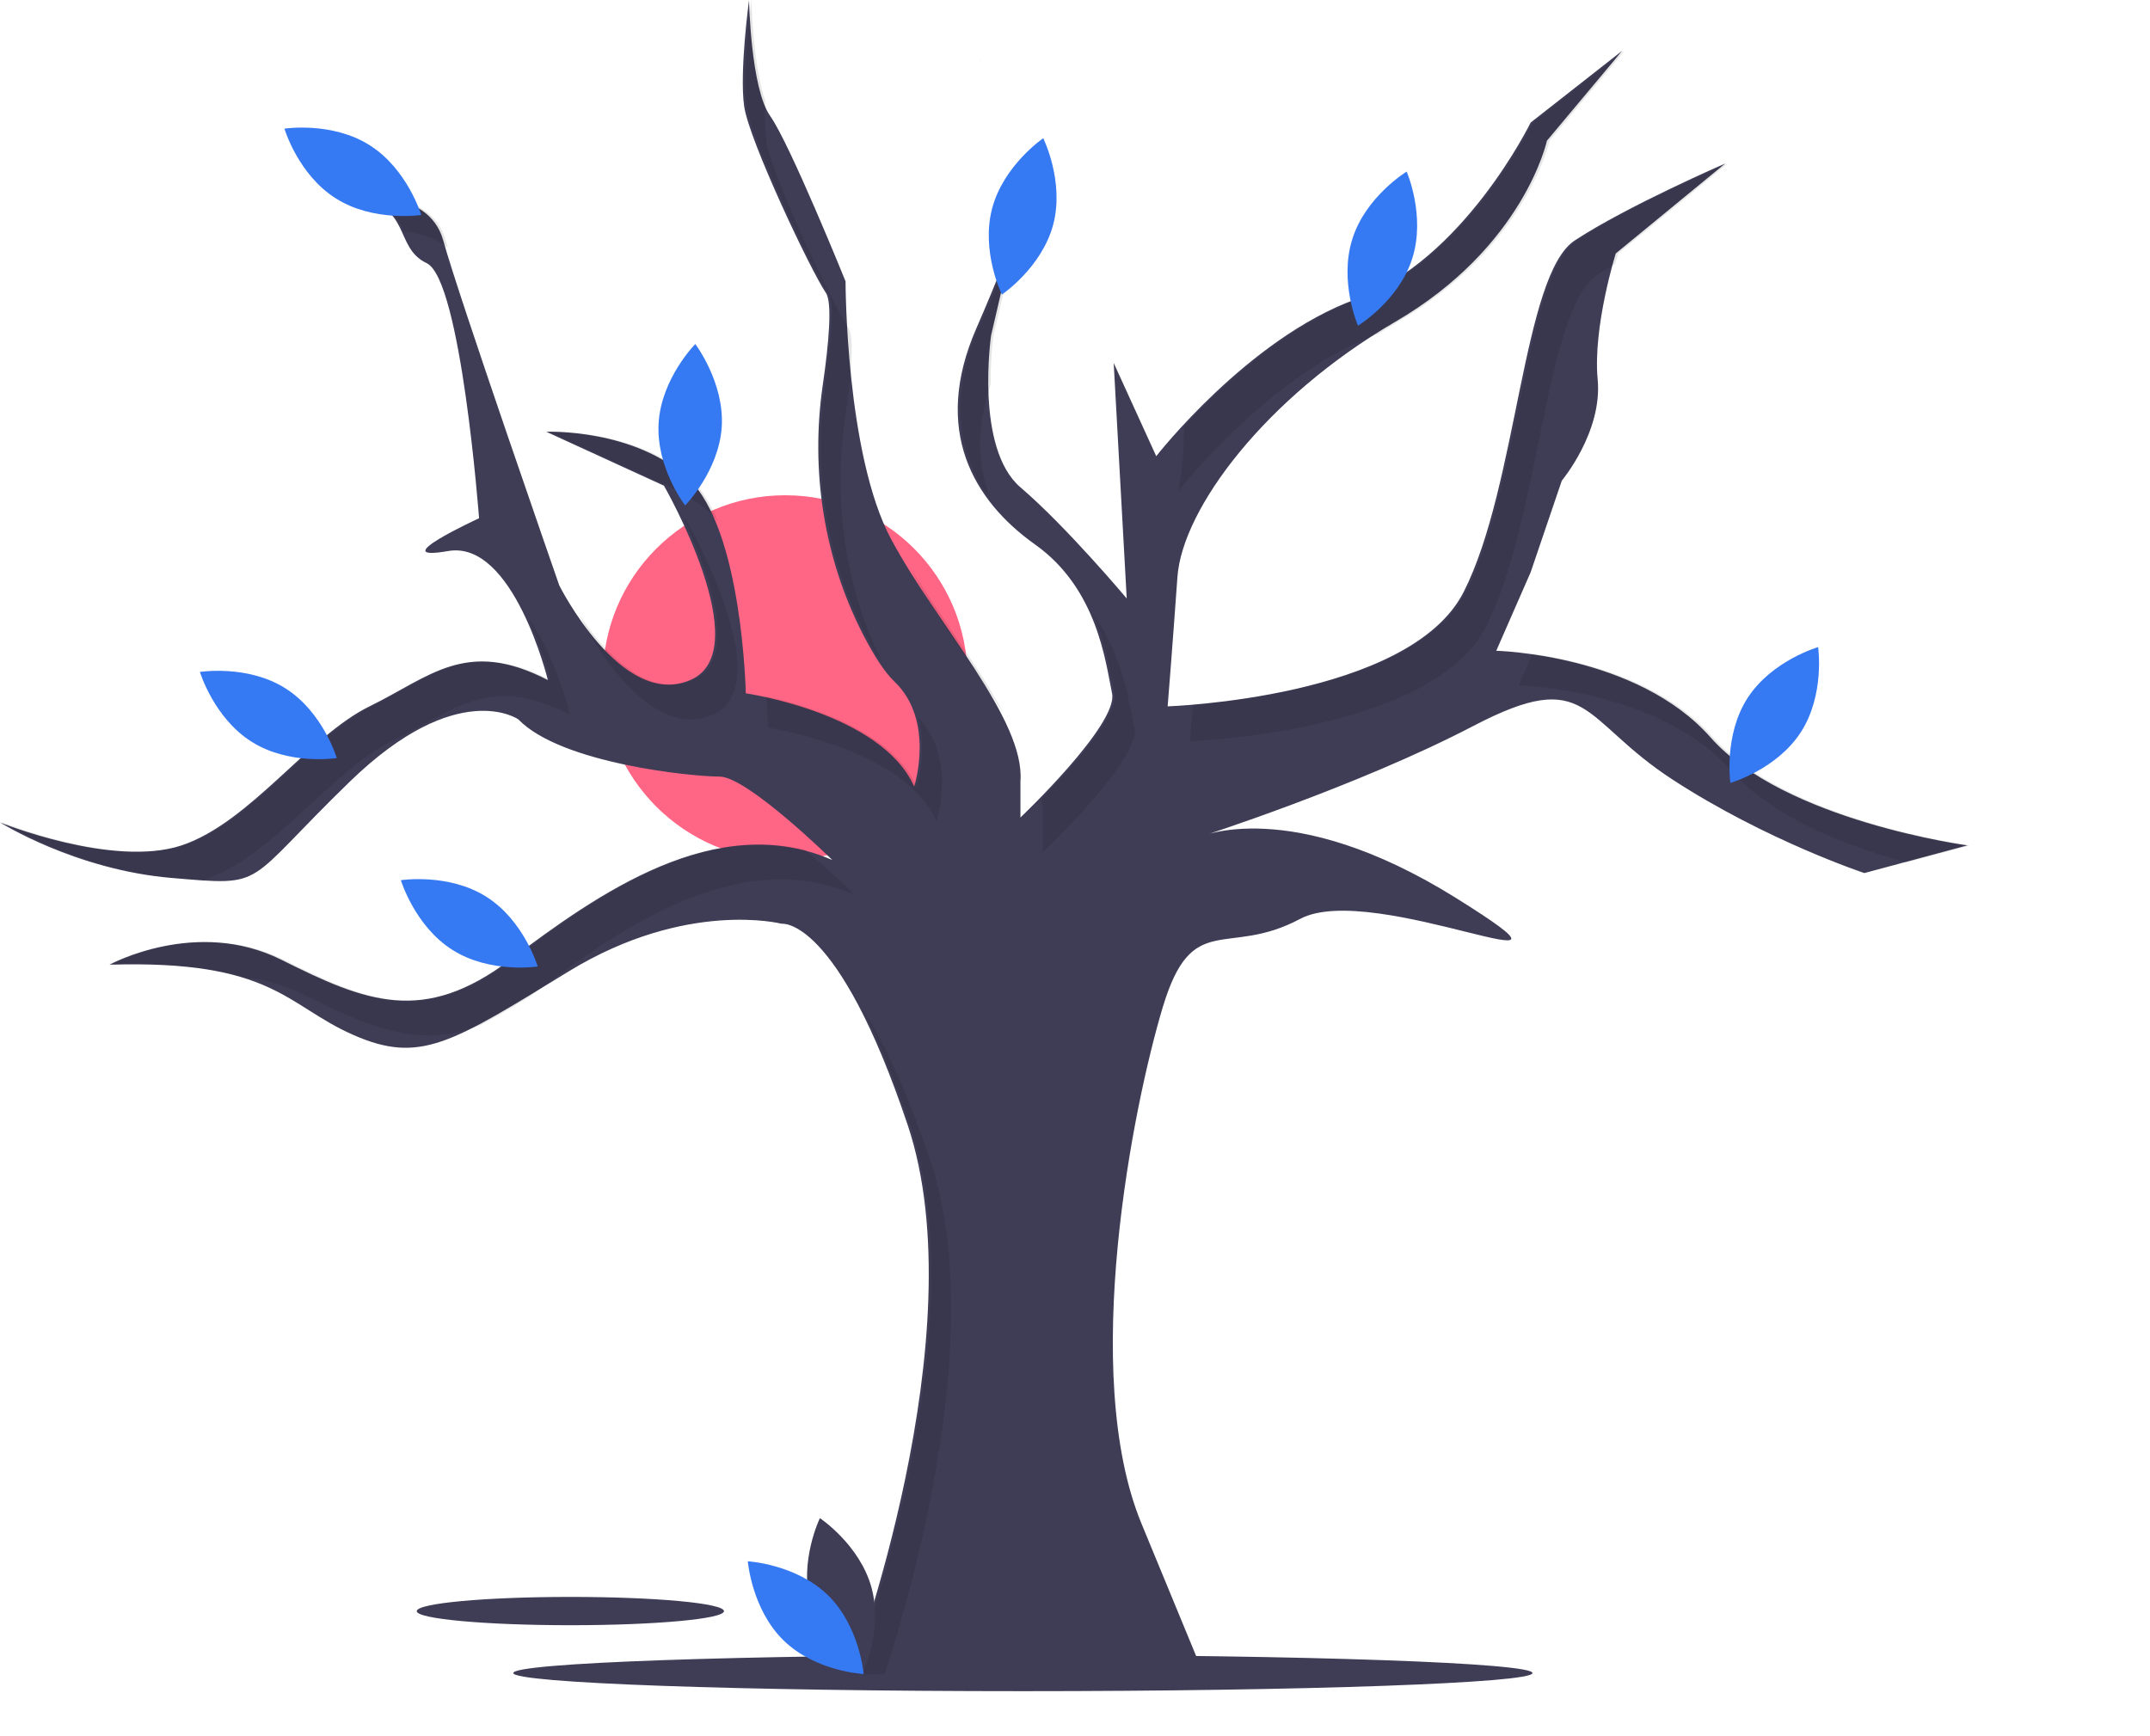 <svg version="1.2" xmlns="http://www.w3.org/2000/svg" viewBox="0 0 1056 853" width="1056" height="853">
	<title>waiting__for_you</title>
	<style>
		.s0 { fill: #3f3d56 } 
		.s1 { fill: #ff6584 } 
		.s2 { opacity: .1;fill: #000000 } 
		.s3 { fill: #367af3 } 
	</style>
	<path id="Layer" class="s0" d="m502.4 830.8c-138.5 0-250.3-4-250.3-8.9 0-5 111.8-8.9 250.3-8.9 138.4 0 250.3 3.9 250.3 8.9 0 4.9-111.9 8.9-250.3 8.9z"/>
	<path id="Layer" class="s1" d="m385.7 422.5c-49.5 0-89.6-40.1-89.6-89.6 0-49.5 40.1-89.6 89.6-89.6 49.5 0 89.5 40.1 89.5 89.6 0 49.5-40 89.6-89.5 89.6z"/>
	<path id="Layer" class="s0" d="m280.2 798.4c-41.8 0-75.5-3.1-75.5-6.9 0-3.9 33.7-7 75.5-7 41.7 0 75.4 3.1 75.4 7 0 3.8-33.7 6.9-75.4 6.9z"/>
	<path id="Layer" class="s0" d="m417.7 822.5c0 0 62.6-167.1 28.1-269.9-34.5-102.8-61.9-98.8-61.9-98.8 0 0-46.5-12-104.4 23.3-57.8 35.4-73.1 45.8-106 31.3-32.9-14.4-39.4-36.9-119.7-34.5 0 0 42.6-23.3 84.4-2.4 41.7 20.9 69.8 32.1 112.4 0 42.6-32.1 101.2-73.9 158.2-49 0 0-41.7-41-55.4-41-13.6 0-77.9-6.4-98.8-28.1 0 0-29.7-20.9-82.7 30.5-53 51.4-40.2 51.4-87.6 47.4-47.4-4-84.3-27.3-84.3-27.3 0 0 55.4 22.5 89.2 11.3 33.7-11.3 62.6-53.8 92.3-68.3 29.7-14.5 47.4-33.7 87.6-12.9 0 0-16.9-69-49-63.4-32.1 5.6 15.2-16.1 15.2-16.1 0 0-8.8-117.2-25.7-125.3-16.8-8-6.4-28.9-37.7-32.9 0 0 38.5-4.8 45.8 21.7 7.2 26.5 57 169.5 57 169.5 0 0 30.5 61 64.3 46.5 33.7-14.4-12.9-95.5-12.9-95.5l-57.8-26.5c0 0 43.4-1.7 69.9 23.2 26.5 24.9 28.1 105.3 28.1 105.3 0 0 66.6 9.6 82.7 45.8 0 0 10.4-32.2-9.6-51.5-5.1-4.8-10.3-13.2-15.4-23-19.4-37.7-26-80.7-19.9-122.7 3-20.6 4.8-40.7 1.5-45.4-7.2-10.5-37.7-74.7-40.1-91.6-2.4-16.9 2.4-52.2 2.4-52.2 0 0 0.8 43.4 10.4 57 9.7 13.7 37 81.2 37 81.2 0 0 0 85.1 22.5 126.9 22.4 41.7 65.8 88.3 63.4 118.8v17.7c0 0 48.2-45.8 45-61-3.2-15.3-7.2-51.4-37.8-73.1-30.5-21.7-50.6-56.3-28.9-106.1 21.7-49.8 21.7-58.6 21.7-58.6l-14.4 61.9c0 0-8.1 55.4 14.4 74.7 22.5 19.2 52.2 54.6 52.2 54.6l-6.4-115.7 20.9 45.8c0 0 45-57.8 98-77.1 53-19.3 85.9-86.8 85.9-86.8l45-35.3-37 44.2c0 0-11.2 52.2-74.7 89.1-63.4 37-104.4 91.6-106.8 125.3-2.4 33.8-4.8 63.5-4.8 63.5 0 0 118.9-4 145.4-56.2 26.5-52.2 28.9-155.9 54.6-172.7 25.7-16.9 73.9-37.8 73.9-37.8l-53.8 44.2c0 0-11.3 36.1-8.9 61.8 2.5 25.8-17.6 49.8-17.6 49.8l-15.3 45-16.9 38.6c0 0 69.1 1.6 105.3 42.6 36.1 40.9 126.1 53 126.1 53l-50.6 13.6c0 0-48.2-16-94-45.8-45.8-29.7-41-56.2-98-26.5-57 29.8-134.9 54.7-134.9 54.7 0 0 44.9-20.9 126.1 29.7 81.1 50.6-40.2-8.9-76.3 10.4-36.2 19.3-53-4.8-67.5 43.4-14.5 48.2-41 179.9-10.4 253.8l30.5 73.9z"/>
	<path id="Layer" class="s2" d="m720.1 290.8c-21.5 42.4-104 53-134.2 55.5-0.9 10.9-1.4 17.8-1.4 17.8 0 0 118.8-4.1 145.4-56.3 26.5-52.2 28.9-155.8 54.6-172.7 2.7-1.8 5.7-3.6 8.8-5.4 0.9-3.3 1.5-5.2 1.5-5.2l53.8-44.2c0 0-48.2 20.9-73.9 37.8-25.7 16.8-28.1 120.5-54.6 172.7z"/>
	<path id="Layer" class="s2" d="m581.6 209.6c-0.2 19.8-2.8 31.6-2.8 31.6 0 0 45-57.8 98-77.1q4.7-3 9.6-5.9c63.4-36.9 74.7-89.1 74.7-89.1l36.9-44.2-45 35.3c0 0-32.9 67.5-85.9 86.8-36.1 13.1-68.5 44.2-85.5 62.6z"/>
	<path id="Layer" class="s2" d="m512.2 401v17.7c0 0 48.2-45.8 45-61.1-2.5-11.6-5.4-35.5-20.3-55.8 6.7 15.3 8.7 30.3 10.5 38.8 2.3 10.9-21.8 37.5-35.7 51.7q0.2 1.1 0.3 2.2 0.2 1.1 0.2 2.2 0.1 1 0.1 2.1 0 1.1-0.1 2.2z"/>
	<path id="Layer" class="s2" d="m447.5 279.7q0.6 1.3 1.2 2.4c12.3 22.9 30.9 47.2 44.8 69.5-11.2-22.1-30.8-47.4-46-71.9z"/>
	<path id="Layer" class="s2" d="m486.7 245.5c-6.5-15.8-7.6-34.7-0.1-56.8q0-3.1 0-6.1 0.1-3 0.3-6 0.1-3 0.4-6 0.3-3 0.7-5.9l12.6-54.1c-2.3 7.8-7.6 22.8-19.9 50.8-15.4 35.5-9.6 63.3 6 84.1z"/>
	<path id="Layer" class="s2" d="m841.4 362.3c-25.1-28.5-66-37.9-88.7-41.1l-6.8 15.5c0 0 69.1 1.6 105.2 42.6 20.1 22.7 56.7 36.6 85.3 44.4l31.1-8.4c0 0-90-12.1-126.1-53z"/>
	<path id="Layer" class="s2" d="m349.9 351.2c33.8-14.5-12.8-95.6-12.8-95.6l-1.3-0.6c11.6 24.5 28.5 68.8 4.4 79.1-22.6 9.7-43.7-14.3-55.2-31.4 0.4 1.3 0.7 1.9 0.7 1.9 0 0 30.5 61.1 64.2 46.6z"/>
	<path id="Layer" class="s2" d="m460 403.4c0 0 10.1-31.3-9-50.7 4.7 16.7-0.8 33.7-0.8 33.7-12.4-28-55.1-40.1-73.8-44.2 0.7 9.4 0.8 15.4 0.8 15.4 0 0 66.7 9.7 82.8 45.8z"/>
	<path id="Layer" class="s2" d="m500.6 110.6c1.8-6.1 1.8-7.8 1.8-7.8z"/>
	<path id="Layer" class="s2" d="m99.6 432.5q0.3-0.1 0.5-0.2c33.8-11.2 62.7-53.8 92.4-68.2 29.7-14.5 47.4-33.8 87.5-12.9 0 0-7-28.8-20.6-47.7q1.7 3.7 3.2 7.5 1.6 3.8 2.9 7.6 1.4 3.8 2.6 7.7 1.2 3.9 2.2 7.8c-40.2-20.8-57.8-1.6-87.6 12.9-29.7 14.5-58.6 57-92.3 68.3-33.8 11.2-89.2-11.3-89.2-11.3 0 0 37 23.3 84.4 27.3 5.4 0.5 10 0.9 14 1.2z"/>
	<path id="Layer" class="s2" d="m434.5 822.5c14.7-45.1 50.1-169.9 22.3-252.8-12.1-35.8-23.2-58.7-32.7-73.3 7.1 13.8 14.8 32.1 22.9 56.2 34.5 102.8-28.1 269.9-28.1 269.9z"/>
	<path id="Layer" class="s2" d="m120.8 480.4q3.7 0.3 7.4 1 3.6 0.7 7.1 1.8 3.6 1 7.1 2.4 3.4 1.3 6.7 3c33 16.4 57.5 26.9 87.3 14.8 6.8-3.6 14.4-8.1 23.1-13.4 0.7-0.4 1.4-0.9 2.1-1.4 42.5-32.2 101.2-73.9 158.2-49 0 0-11.5-11.3-24.4-22.1-52.3-12.8-104.7 24.6-143.6 54-42.5 32.1-70.7 20.9-112.4 0-41.8-20.9-84.4 2.4-84.4 2.4 31.1-0.9 51.1 1.9 65.8 6.5z"/>
	<path id="Layer" class="s2" d="m202.4 121.5q0.3 0.6 0.7 1.2 0.4 0.5 0.8 1 0.4 0.6 0.8 1.1 0.5 0.5 1 0.9-0.4-0.5-0.8-1.1-0.4-0.5-0.8-1.1-0.4-0.5-0.8-1-0.5-0.5-0.9-1z"/>
	<path id="Layer" class="s2" d="m349.1 252.4q0.5 0.4 0.9 0.9 0.5 0.5 0.9 0.9 0.5 0.5 0.9 1 0.4 0.5 0.8 1c-3.5-8.5-7.9-15.8-13.2-20.9-26.5-24.9-69.9-23.2-69.9-23.2l54.4 24.9q3.5 1.3 6.8 2.9 3.4 1.6 6.5 3.6 3.2 1.9 6.2 4.2 3 2.2 5.7 4.7z"/>
	<path id="Layer" class="s2" d="m406.8 143.8c3.3 4.7 1.5 24.8-1.5 45.4-6.1 42 0.5 85 19.9 122.7q1 1.9 2 3.7 1 1.9 2.1 3.8 1 1.8 2.2 3.6 1.1 1.8 2.3 3.6c-18.5-37.2-24.7-79.3-18.8-120.4 3-20.5 4.9-40.6 1.6-45.4-7.2-10.4-37.8-74.7-40.2-91.5q-0.2-2.5-0.4-4.9-0.2-2.5-0.2-5-0.1-2.4-0.1-4.9 0.1-2.5 0.2-4.9c-6.2-17.7-6.8-49.6-6.8-49.6 0 0-4.8 35.3-2.4 52.2 2.4 16.9 32.9 81.1 40.1 91.6z"/>
	<path id="Layer" class="s2" d="m482.2 32.7q-0.1-0.6-0.3-1.1-0.1-0.6-0.3-1.2-0.2-0.6-0.4-1.2-0.2-0.5-0.5-1.1c-0.1-0.4 0.7 1.7 1.5 4.6z"/>
	<path id="Layer" class="s2" d="m198.5 113.6c7.1 0.9 15.2 3.1 21.4 8.1q-0.6-2.1-1-3.6c-7.2-26.5-45.8-21.7-45.8-21.7 17.4 2.2 21.9 9.7 25.4 17.2z"/>
	<path id="Layer" class="s0" d="m398.1 788.2c5.8 21.2 25.4 34.3 25.4 34.3 0 0 10.3-21.2 4.6-42.4-5.7-21.2-25.4-34.3-25.4-34.3 0 0-10.3 21.2-4.6 42.4z"/>
	<path id="Layer" class="s3" d="m406.6 783.6c15.7 15.3 17.6 38.8 17.6 38.8 0 0-23.6-1.2-39.3-16.5-15.7-15.3-17.6-38.9-17.6-38.9 0 0 23.5 1.3 39.3 16.6z"/>
	<path id="Layer" class="s3" d="m354.5 209.6c-1.4 21.9-18 38.7-18 38.7 0 0-14.4-18.7-13-40.6 1.4-21.9 18-38.7 18-38.7 0 0 14.3 18.8 13 40.6z"/>
	<path id="Layer" class="s3" d="m181.5 71.3c18.6 11.7 25.4 34.3 25.4 34.3 0 0-23.4 3.6-41.9-8.1-18.6-11.7-25.3-34.3-25.3-34.3 0 0 23.3-3.6 41.8 8.1z"/>
	<path id="Layer" class="s3" d="m140.1 338.1c18.6 11.7 25.3 34.3 25.3 34.3 0 0-23.3 3.7-41.8-8-18.6-11.7-25.4-34.3-25.4-34.3 0 0 23.4-3.7 41.9 8z"/>
	<path id="Layer" class="s3" d="m238.8 440.5c18.6 11.7 25.3 34.3 25.3 34.3 0 0-23.3 3.6-41.8-8.1-18.6-11.7-25.4-34.3-25.4-34.3 0 0 23.4-3.6 41.9 8.1z"/>
	<path id="Layer" class="s3" d="m517.3 110.3c-5.6 21.2-25.2 34.4-25.2 34.4 0 0-10.4-21.1-4.8-42.3 5.6-21.2 25.1-34.5 25.1-34.5 0 0 10.5 21.2 4.9 42.4z"/>
	<path id="Layer" class="s3" d="m693.7 126.8c-6.5 20.9-26.7 33.2-26.7 33.2 0 0-9.4-21.6-2.8-42.5 6.5-20.9 26.7-33.2 26.7-33.2 0 0 9.4 21.6 2.8 42.5z"/>
	<path id="Layer" class="s3" d="m884.5 359.7c-11.9 18.4-34.6 24.9-34.6 24.9 0 0-3.4-23.4 8.5-41.8 12-18.4 34.6-24.9 34.6-24.9 0 0 3.4 23.4-8.5 41.8z"/>
</svg>